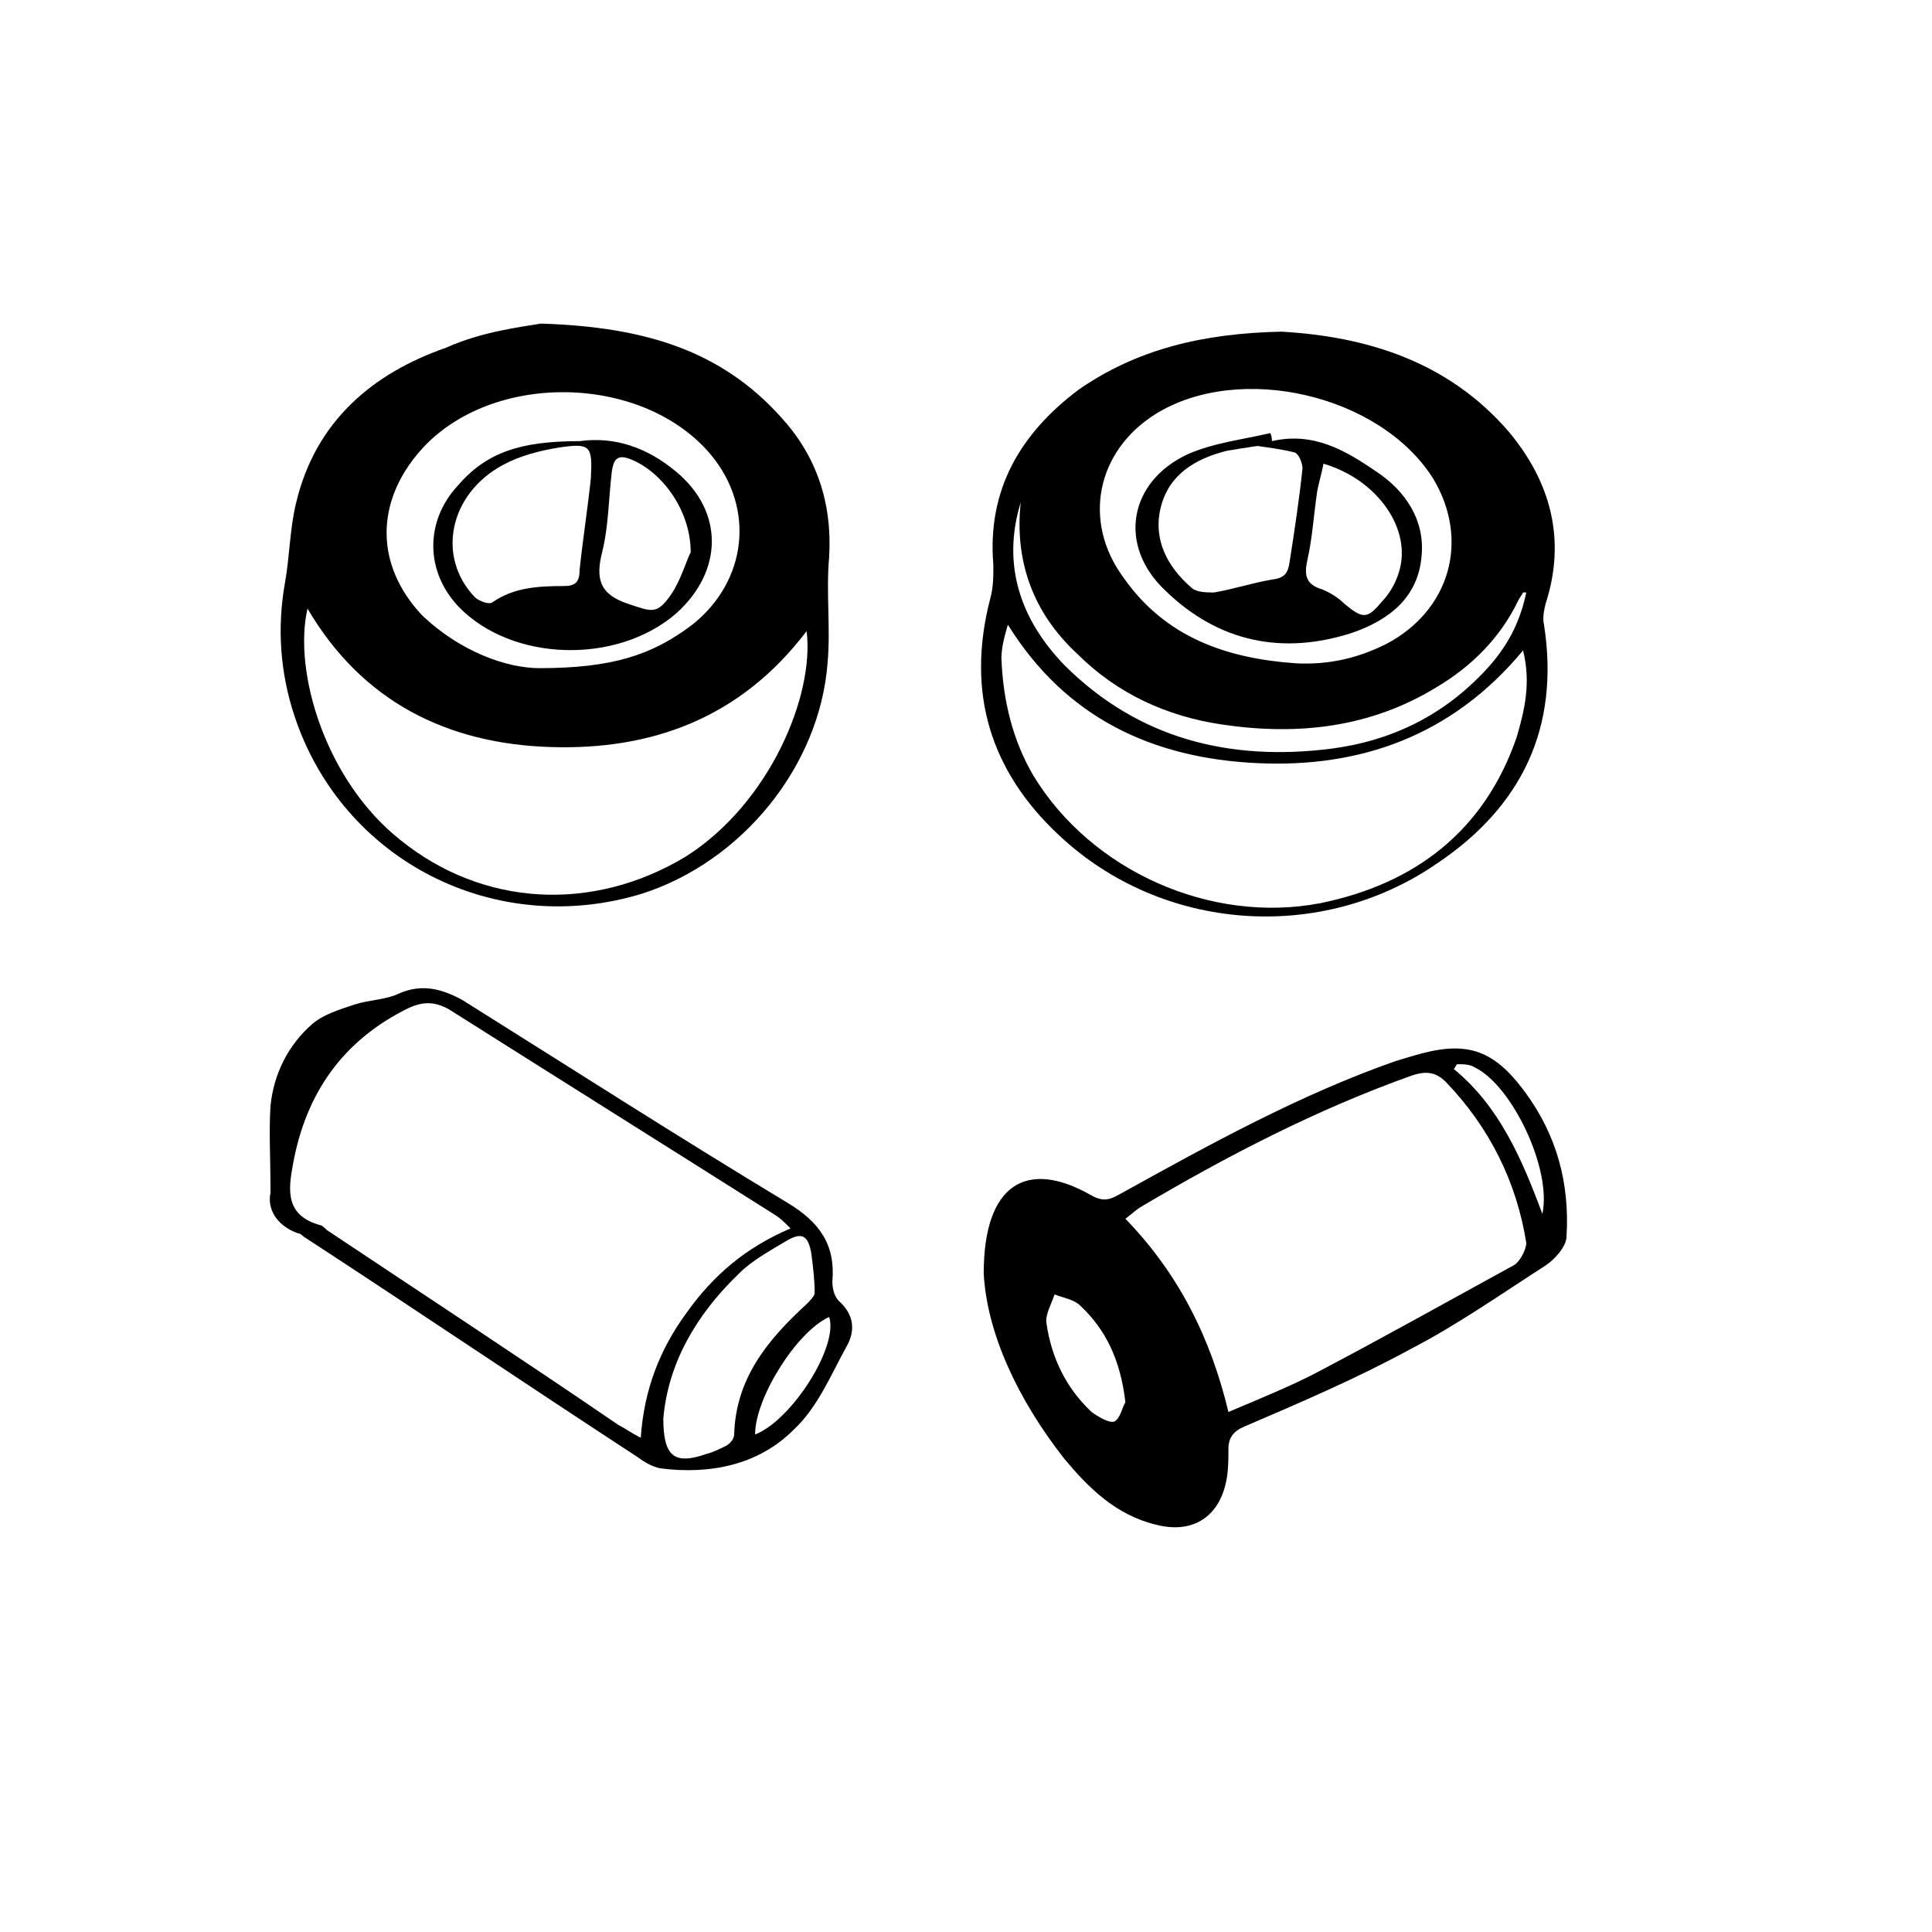 <?xml version="1.0" encoding="utf-8"?>
<!-- Generator: Adobe Illustrator 26.5.0, SVG Export Plug-In . SVG Version: 6.00 Build 0)  -->
<svg version="1.1" id="Katman_2_xA0_Image_00000157304835355652877210000008909919894132440477_"
	 xmlns="http://www.w3.org/2000/svg" xmlns:xlink="http://www.w3.org/1999/xlink" x="0px" y="0px" viewBox="0 0 120 120"
	 style="enable-background:new 0 0 120 120;" xml:space="preserve">
<g>
	<path d="M33.6,20.1c6.5,0.2,11.2,1.7,14.9,5.8c2.2,2.4,3.2,5.3,3,8.7c-0.2,2.2,0.1,4.4-0.1,6.6c-0.5,6.4-5.3,12.3-11.5,14.3
		c-9.1,2.8-18.6-2-21.6-11c-0.9-2.7-1.1-5.5-0.6-8.3c0.3-1.7,0.3-3.4,0.7-5c1.2-5,4.7-8,9.3-9.6C29.9,20.6,32.4,20.3,33.6,20.1z
		 M50.1,39.2c-4.1,5.4-9.6,7.4-15.9,7.2c-6.4-0.2-11.7-2.8-15.1-8.6c-0.9,3.9,1.1,10.7,5.8,14.4c5.1,4.1,11.9,4.5,17.7,1
		C47.8,49.9,50.6,43.2,50.1,39.2z M33.5,41.5c4.5,0,7-0.8,9.5-2.7c3.4-2.7,3.9-7.2,1.2-10.5C40,23.2,30.5,23,26.1,28
		c-2.8,3.2-2.8,7.1,0.1,10.2C28.6,40.5,31.5,41.5,33.5,41.5z"/>
	<path d="M79.6,20.6c5.2,0.3,10.3,1.8,14.1,6.2c2.6,3.1,3.6,6.7,2.3,10.7c-0.1,0.4-0.2,0.9-0.1,1.3c1,6.4-1.4,11.3-6.6,14.8
		c-7.2,5-17.1,4.3-23.5-1.7c-4.3-4-5.8-8.9-4.3-14.7c0.2-0.7,0.2-1.4,0.2-2.1c-0.4-4.7,1.7-8.2,5.3-10.9
		C70.6,21.7,74.7,20.7,79.6,20.6z M94.6,40.4c-4.4,5.3-10.1,7.3-16.5,7c-6.5-0.3-11.9-2.8-15.5-8.6c-0.2,0.7-0.4,1.4-0.4,2.1
		c0.1,2.6,0.7,5.1,2,7.3c3.6,5.9,11,9.2,17.8,7.9c5.9-1.2,10.2-4.5,12.2-10.3C94.7,44.1,95.1,42.4,94.6,40.4z M80.5,41.2
		c2,0.1,3.8-0.3,5.6-1.2c4-2.1,5.2-6.5,2.9-10.3c-3.3-5.2-12-7.2-17.2-4c-3.7,2.3-4.6,6.7-2,10.2C72.4,39.6,76.2,40.9,80.5,41.2z
		 M63.4,31.2c-1.2,3.9,0,7.3,2.7,10.1c4.6,4.6,10.3,6,16.6,5.2c3.8-0.5,7-2.1,9.6-4.9c1.3-1.4,2.1-2.9,2.5-4.8c-0.2,0-0.2,0-0.2,0
		c-0.1,0.2-0.2,0.3-0.3,0.5c-1.1,2.3-2.9,4.1-5.1,5.4c-4.1,2.5-8.6,3-13.3,2.3c-3.4-0.5-6.5-1.9-9-4.4C64.2,38.1,63,34.9,63.4,31.2z
		"/>
	<path d="M61.1,79.1c0-5.6,2.7-7.1,6.6-4.9c0.7,0.4,1.1,0.4,1.8,0c5.6-3.1,11.2-6.2,17.2-8.3c0.3-0.1,0.7-0.2,1-0.3
		c3.3-1,5-0.5,7,2.2c2,2.7,2.8,5.7,2.6,9c0,0.6-0.7,1.4-1.3,1.8c-2.8,1.8-5.5,3.7-8.4,5.2c-3.3,1.8-6.8,3.3-10.3,4.8
		c-0.7,0.3-1,0.7-1,1.4c0,0.6,0,1.2-0.1,1.8c-0.4,2.4-2.1,3.5-4.4,2.9c-2.5-0.6-4.2-2.3-5.7-4.1C63.2,86.9,61.3,82.8,61.1,79.1z
		 M76.3,87.7c1.9-0.8,3.6-1.5,5.2-2.3c4.2-2.2,8.3-4.5,12.5-6.8c0.4-0.2,0.8-1,0.8-1.4c-0.6-3.8-2.3-7.2-5-10
		c-0.6-0.6-1.2-0.7-2.1-0.4c-5.9,2.1-11.5,5-16.9,8.2c-0.3,0.2-0.5,0.4-0.9,0.7C73.2,79.1,75.2,83.1,76.3,87.7z M69.9,87.1
		c-0.3-2.6-1.2-4.5-2.8-6c-0.4-0.4-1.1-0.5-1.6-0.7c-0.2,0.6-0.6,1.3-0.5,1.8c0.3,2.1,1.2,4,2.8,5.5c0.4,0.3,1.1,0.7,1.4,0.6
		C69.6,88.1,69.7,87.4,69.9,87.1z M90.5,66.1c-0.1,0.1-0.1,0.2-0.2,0.3c2.8,2.3,4.2,5.5,5.5,9c0.6-2.8-1.9-8-4.2-9.1
		C91.3,66.1,90.9,66.1,90.5,66.1z"/>
	<path d="M16.8,74.1c0-2.3-0.1-3.8,0-5.4c0.2-2,1.1-3.8,2.6-5.1c0.7-0.6,1.7-0.9,2.6-1.2c0.9-0.3,2-0.3,2.8-0.7
		c1.4-0.6,2.6-0.3,3.9,0.4c6.7,4.2,13.4,8.5,20.2,12.6c2,1.2,3,2.6,2.8,4.9c0,0.4,0.1,0.9,0.4,1.2c1,0.9,1,1.9,0.5,2.8
		c-1,1.8-1.8,3.8-3.3,5.2c-2.2,2.2-5.2,2.8-8.3,2.4c-0.5-0.1-1-0.4-1.4-0.7c-6.9-4.5-13.7-9.1-20.6-13.6c-0.2-0.1-0.3-0.3-0.5-0.3
		C17.1,76.1,16.6,75,16.8,74.1z M49.1,76.3c-0.4-0.4-0.6-0.6-0.9-0.8c-6.8-4.3-13.5-8.5-20.3-12.8c-0.9-0.5-1.6-0.5-2.5-0.1
		c-4.1,2-6.4,5.3-7.2,9.7c-0.3,1.6-0.5,3.2,1.7,3.8c0.1,0,0.3,0.2,0.4,0.3c6,4,12.1,8,18.1,12.1c0.4,0.2,0.8,0.5,1.4,0.8
		c0.2-3,1.2-5.5,2.8-7.7C44.3,79.2,46.3,77.5,49.1,76.3z M41.2,88.1c0,2.4,0.7,2.9,2.7,2.2c0.4-0.1,0.8-0.3,1.2-0.5
		c0.2-0.1,0.5-0.4,0.5-0.7c0.1-3.5,2.1-5.9,4.5-8.1c0.2-0.2,0.5-0.5,0.5-0.7c0-0.8-0.1-1.6-0.2-2.4c-0.2-1.2-0.6-1.4-1.6-0.8
		c-1,0.6-2.1,1.2-2.9,2C43.2,81.7,41.5,84.7,41.2,88.1z M46.9,89.1c2.3-0.9,5.2-5.5,4.6-7.3C49.5,82.7,46.9,86.8,46.9,89.1z"/>
	<path d="M36,27.4c2.2-0.3,4.2,0.4,6,1.9c3,2.5,2.9,6.2,0,8.8c-3.7,3.2-10.2,3-13.5-0.4c-2.1-2.2-2.1-5.3-0.1-7.5
		C30.2,28.1,32.3,27.4,36,27.4z M36.7,29.7c0.1-2,0-2.2-2-1.9c-1.2,0.2-2.4,0.5-3.5,1.1c-3.3,1.8-4.1,5.7-1.7,8.2
		c0.2,0.2,0.9,0.5,1.1,0.3c1.3-0.9,2.8-1,4.4-1c0.7,0,1-0.2,1-1C36.2,33.5,36.5,31.6,36.7,29.7z M42.9,34.3c0-2.7-1.9-5.1-3.8-5.8
		c-0.8-0.3-1,0.1-1.1,0.8c-0.2,1.7-0.2,3.4-0.6,5c-0.4,1.6-0.2,2.6,1.6,3.2c1.5,0.5,1.8,0.7,2.7-0.6C42.3,36,42.6,34.9,42.9,34.3z"
		/>
	<path d="M79,27.4c2.6-0.6,4.6,0.6,6.5,1.9c1.8,1.2,3,3,2.8,5.2c-0.2,2.6-2,4-4.3,4.8c-4.3,1.4-8.3,0.6-11.6-2.6
		c-3-2.8-2.3-6.8,1.4-8.5c1.6-0.7,3.4-0.9,5.1-1.3C79,27.1,79,27.3,79,27.4z M78.1,27.7c-0.7,0.1-1.3,0.2-1.9,0.3
		c-2,0.5-3.6,1.5-4.1,3.5c-0.5,2,0.4,3.7,1.9,5c0.3,0.3,1,0.3,1.4,0.3c1.2-0.2,2.4-0.6,3.6-0.8c0.8-0.1,1-0.4,1.1-1.1
		c0.3-1.9,0.6-3.9,0.8-5.8c0-0.3-0.2-0.9-0.5-1C79.6,27.9,78.8,27.8,78.1,27.7z M82.2,28.8c-0.1,0.6-0.3,1.2-0.4,1.8
		c-0.2,1.4-0.3,2.9-0.6,4.2c-0.2,0.9-0.1,1.5,0.9,1.8c0.5,0.2,1,0.5,1.4,0.9c1.1,0.9,1.4,1,2.3-0.1c0.5-0.5,0.9-1.2,1.1-1.9
		C87.7,32.9,85.6,29.8,82.2,28.8z"/>
</g>
</svg>
